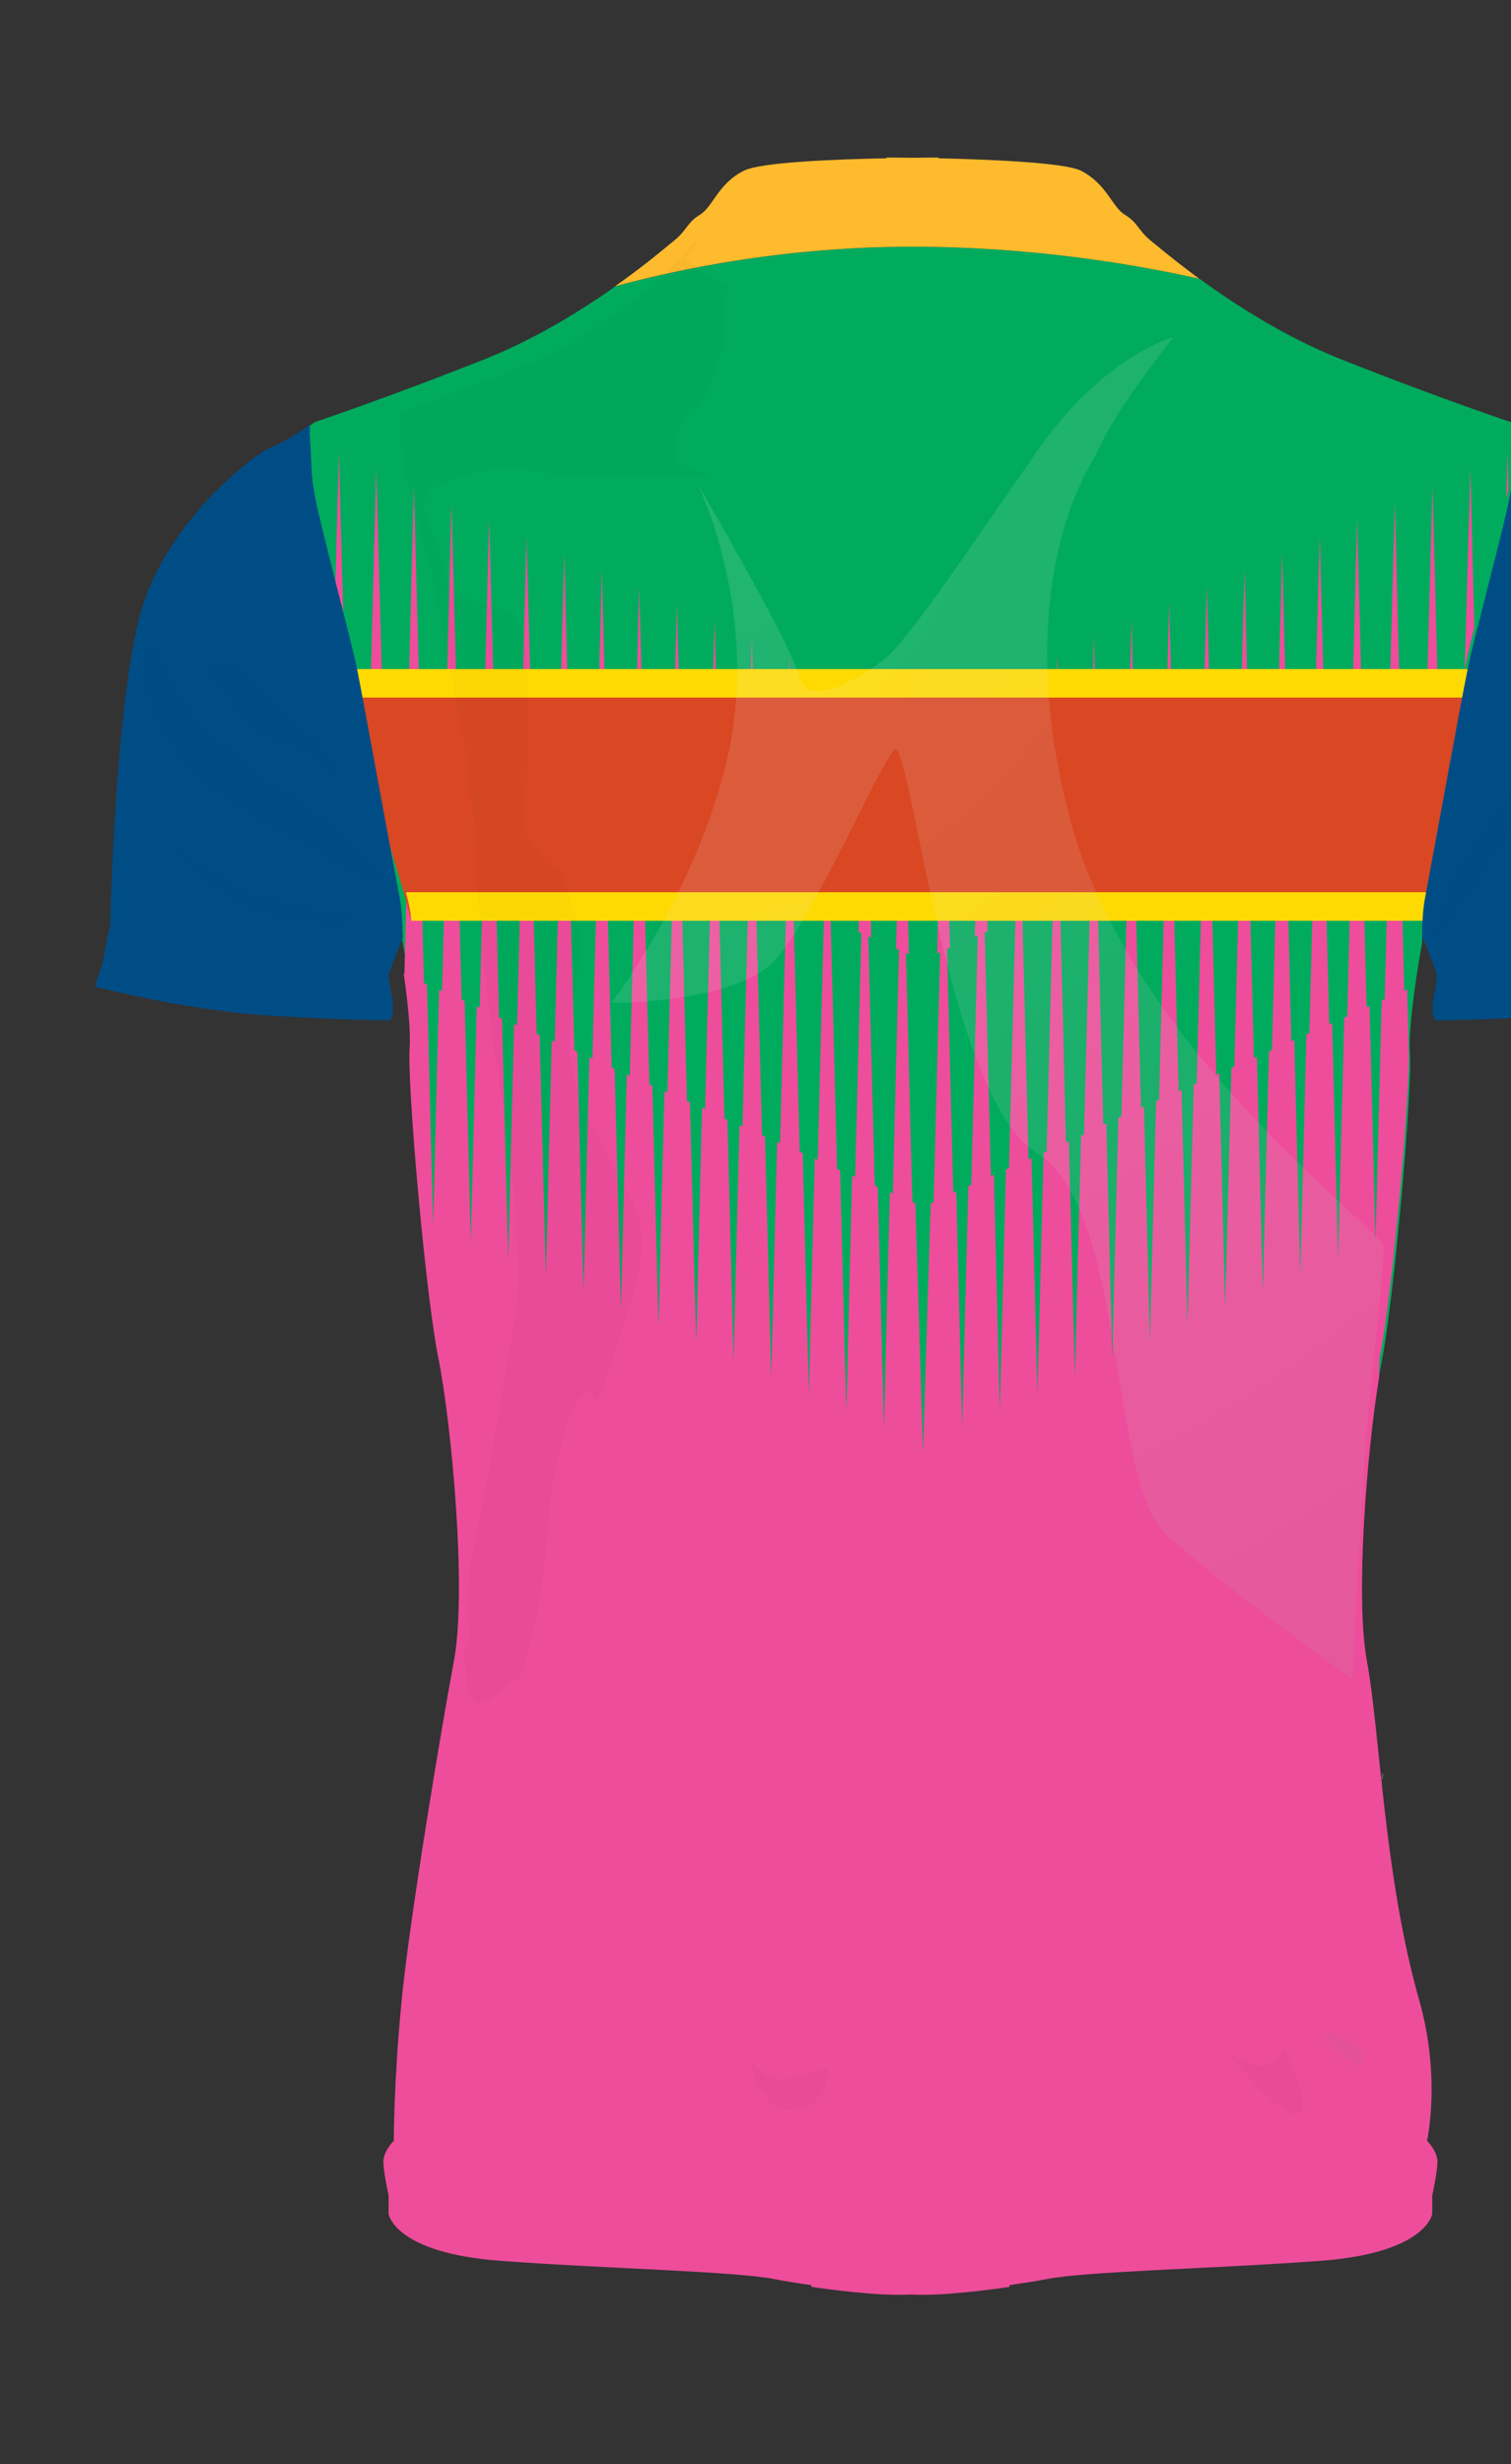 <?xml version="1.0" encoding="utf-8"?>
<!-- Generator: Adobe Illustrator 25.3.1, SVG Export Plug-In . SVG Version: 6.00 Build 0)  -->
<svg version="1.1" xmlns="http://www.w3.org/2000/svg" xmlns:xlink="http://www.w3.org/1999/xlink" x="0px" y="0px"
	 viewBox="0 0 610.1 994.8" enable-background="new 0 0 744.1 994.8" xml:space="preserve">
<rect x="0" y="0" width="610.1" height="994.8" fill="#333333" stroke="none"/>
<g id="MASKB">

<g id="SHIRT_STITCHING">
	
		<path opacity="0.5" fill="none" stroke="#897F76" stroke-width="0.616" stroke-miterlimit="10" stroke-dasharray="2.226,1.113" d="
		M558.3,716c0,0-0.4,3.6-0.9,5.4c-0.5,1.8-0.9,4.1-0.9,5.6c0,1.6,0.2,3.8,0.7,5.2c0.4,1.4,2.9,7.8,2.4,9.2c-0.4,1.4-2,4.5-2,6.3
		c0,1.8,0.7,12.2,1.4,14.9c0.7,2.7,3.8,14.6,5.2,16.9c1.4,2.3,2,5.2,2.3,6.5c0.2,1.4,2.3,6.8,2.3,6.8"/>
	<g>
		
			<!--<path opacity="0.35" fill="none" stroke="#00AB5D" stroke-width="0.7957" stroke-miterlimit="10" stroke-dasharray="0.6835,0.6838" d="
			M258.8,109c0,0,28.1-20.9,110.4-21.4C452.3,87,479.7,110,479.7,110"/>-->
		
			<path opacity="0.35" fill="none" stroke="#00AB5D" stroke-width="1.038" stroke-miterlimit="10" stroke-dasharray="0.892,0.892" d="
			M43.4,378.2c0,0,26.1,7.2,59,10.6c32.8,3.3,55,3.3,55,3.3"/>
		
			<path opacity="0.35" fill="none" stroke="#00AB5D" stroke-width="1.038" stroke-miterlimit="10" stroke-dasharray="0.892,0.892" d="
			M43.4,383.1c0,0,26.1,7.2,59,10.6c32.8,3.3,55,3.3,55,3.3"/>
		
			<path opacity="0.35" fill="none" stroke="#00AB5D" stroke-width="1.038" stroke-miterlimit="10" stroke-dasharray="0.892,0.892" d="
			M694.4,378.2c0,0-26.1,7.2-59,10.6c-32.8,3.3-55,3.3-55,3.3"/>
		
			<path opacity="0.35" fill="none" stroke="#00AB5D" stroke-width="1.038" stroke-miterlimit="10" stroke-dasharray="0.892,0.892" d="
			M694.4,383.1c0,0-26.1,7.2-59,10.6c-32.8,3.3-55,3.3-55,3.3"/>
		
			<!--<path opacity="0.35" fill="none" stroke="#00AB5D" stroke-width="0.7957" stroke-miterlimit="10" stroke-dasharray="0.6835,0.6838" d="
			M262.2,105.6c0,0,24.7-20.1,107-20.6c83.1-0.5,103.7,18.9,103.7,18.9"/>-->
	</g>
</g>
<g id="SHIRT_BODY">
	<path fill="#00AB5D" d="M610,170.4c0,0-28.2-9.4-67.9-25.1c-23-9.1-43.6-22.4-57.8-32.8c-28.4-6.3-69.3-12.9-115.7-12.9
		c-50.2,0-92.7,8.6-120.1,16c-13.9,9.8-32.7,21.5-53.5,29.7c-39.7,15.7-67.9,25.1-67.9,25.1s-0.9,0.7-2.4,1.7c0,0,0,0,0,0
		c0,0.8,0,1.7,0.1,2.6c0,0.1,0,0.2,0,0.2c0,0.4,0,0.9,0,1.4c0,0,0,0.1,0,0.1c0,0.5,0,1,0.1,1.5c0,0.1,0,0.2,0,0.3
		c0,0.4,0,0.8,0.1,1.3c0,0.1,0,0.3,0,0.4c0,0.5,0,1,0.1,1.6c0,0.1,0,0.1,0,0.2c0,0.5,0.1,0.9,0.1,1.4c0,0.2,0,0.3,0,0.5
		c0,0.4,0.1,0.9,0.1,1.4c0,0.1,0,0.2,0,0.3c0,0.5,0.1,1.1,0.1,1.7c0,0.1,0,0.3,0,0.4c0,0.4,0.1,0.8,0.1,1.3c0,0.2,0,0.3,0,0.5
		c0,0.6,0.1,1.1,0.1,1.7c0,0.1,0,0.1,0,0.2c0,0.5,0.1,1,0.1,1.5c0,0.2,0,0.3,0.1,0.5c0,0.4,0.1,0.9,0.1,1.3c0,0.1,0,0.2,0,0.4
		c0.1,0.5,0.1,1.1,0.2,1.6c0,0.1,0,0.2,0.1,0.4c0.1,0.4,0.1,0.8,0.2,1.2c0,0.1,0,0.3,0.1,0.4c0.1,0.5,0.2,1,0.2,1.5
		c2.2,12.2,14.5,57.3,17.2,70.7c2.8,13.4,15.6,84,17.2,92.3c0.1,0.6,0.2,1.2,0.3,1.8c0,0.1,0,0.1,0,0.2c0.1,0.6,0.2,1.2,0.2,1.8
		c0,0.1,0,0.1,0,0.2c0.1,0.6,0.1,1.2,0.2,1.9c0,0,0,0.1,0,0.1c0.1,0.7,0.1,1.4,0.2,2c0,0,0,0,0,0c0,0.7,0.1,1.3,0.1,2
		c0,0.1,0,0.1,0,0.2c0,0.6,0.1,1.3,0.1,1.9c0,0.1,0,0.1,0,0.2c0,0.6,0,1.3,0,1.9c0,0,0,0,0,0c0,0.6,0,1.3,0,1.8
		c0-0.1,0.1-0.1,0.1-0.1s6.3,33.5,5.2,47c-1,13.6,6.3,98.3,11.5,124.4c5.2,26.1,11.5,93,6.3,121.3c-5.2,28.2-17.8,103.5-20.9,135.9
		c-3.1,32.4-3.1,56.4-3.1,56.4s-4.2,4.2-4.2,8.4s2.1,13.6,2.1,13.6v7.3c0,0,2.1,15.7,45,18.8c42.9,3.1,94.1,4.2,109.8,7.3
		c4.1,0.8,9.2,1.6,14.7,2.4l0,0.7c0,0,20.9,3.1,34.5,3.1c1.5,0,3.3,0,5.2-0.1c1.9,0.1,3.7,0.1,5.2,0.1c13.6,0,34.5-3.1,34.5-3.1
		l0-0.7c5.5-0.8,10.6-1.6,14.7-2.4c15.7-3.1,66.9-4.2,109.8-7.3c42.9-3.1,45-18.8,45-18.8v-7.3c0,0,2.1-9.4,2.1-13.6
		s-4.2-8.4-4.2-8.4s5.8-25.1-3.1-56.4c-14.1-49.6-15.7-107.7-20.9-135.9c-5.2-28.2,1-95.1,6.3-121.3c5.2-26.1,12.5-110.8,11.5-124.4
		c-0.9-11.7,3.6-38.1,4.9-45.2c0-4.8,0.1-12.4,1.2-17.7c1.7-8.3,14.5-79,17.2-92.3c2.8-13.4,15-58.4,17.2-70.7
		c1.6-8.6,2-21.1,2.2-27.8C610.8,171,610,170.4,610,170.4z"/>
</g>
<g id="GRAPHICS">
	<g>
		<g>
			<path fill="#EE4D9B" d="M150,312.2c1.7,9,3.3,17.9,4.7,25.6l0-0.7c-1.4-7.7-3-16.6-4.7-25.4L150,312.2z"/>
			<path fill="#EE4D9B" d="M154.7,289.7L151.9,189l-2.5,98.4l1.2,0.5l-0.6,23.8c1.6,8.8,3.3,17.7,4.7,25.4l-1.2-47.9L154.7,289.7z"
				/>
			<path fill="#EE4D9B" d="M578.4,195.8l-2.7,100.7l1.2-0.5l-1.5,60.9c0.9-4.6,2.9-15.6,5.3-28.4l-0.9-33.8l1.2-0.5L578.4,195.8z"/>
			<path fill="#EE4D9B" d="M608.2,201.5c0.3-1.5,0.7-2.9,0.9-4.1l-0.4-15.2L608.2,201.5z"/>
			<path fill="#EE4D9B" d="M135.3,241.1c1.3,5,2.5,9.7,3.5,13.8l0-0.2c-1-4.1-2.2-8.8-3.5-13.8L135.3,241.1z"/>
			<path fill="#EE4D9B" d="M135.3,241c1.3,4.9,2.4,9.6,3.5,13.8l-2-72.5L135.3,241z"/>
			<path fill="#EE4D9B" d="M591.4,270.6c0.4-2.1,0.7-3.8,1-5c0.6-2.8,1.6-7.1,2.9-12.2l-1.6-64.5L591.4,270.6z"/>
			<path fill="#EE4D9B" d="M557.3,546.9c4.7-23.7,11.2-95.1,11.6-119l-0.7-28.5l-1.2,0.5l-2.5-98.4l1.2-0.5l-2.5-98.4l-2.7,100.7
				l1.2-0.5l-2.6,100.6l-1.2,0.5l-2.5,97.2l-2.4-95l-1.2,0.5l-2.5-98.4l1.2-0.5l-2.5-98.4l-2.7,100.7l1.2-0.5L544,410.3l-1.2,0.5
				l-2.5,97.2l-2.4-95l-1.2,0.5l-2.5-98.4l1.2-0.5l-2.5-98.4L530.1,317l1.2-0.5l-2.6,100.6l-1.2,0.5l-2.5,97.2l-2.4-95l-1.2,0.5
				L519,322l1.2-0.5l-2.5-98.4L515,323.8l1.2-0.5l-2.6,100.6l-1.2,0.5l-2.5,97.2l-2.4-95l-1.2,0.5l-2.5-98.4l1.2-0.5l-2.5-98.4
				l-2.7,100.7l1.2-0.5l-2.6,100.6l-1.2,0.5l-2.5,97.2l-2.4-95l-1.2,0.5l-2.5-98.4l1.2-0.5l-2.5-98.4l-2.7,100.7l1.2-0.5l-2.6,100.6
				l-1.2,0.5l-2.5,97.2l-2.4-95l-1.2,0.5l-2.5-98.4l1.2-0.5l-2.5-98.4l-2.7,100.7l1.2-0.5l-2.6,100.6l-1.2,0.5l-2.5,97.2l-2.4-95
				l-1.2,0.5l-2.5-98.4l1.2-0.5l-2.5-98.4l-2.7,100.7l1.2-0.5l-2.6,100.6l-1.2,0.5l-2.5,97.2l-2.4-95l-1.2,0.5l-2.5-98.4l1.2-0.5
				l-2.5-98.4L439.1,358l1.2-0.5L437.7,458l-1.2,0.5l-2.5,97.2l-2.4-95l-1.2,0.5L428,363l1.2-0.5l-2.5-98.4l-2.7,100.7l1.2-0.5
				l-2.6,100.6l-1.2,0.5l-2.5,97.2l-2.4-95l-1.2,0.5l-2.5-98.4l1.2-0.5l-2.5-98.4l-2.7,100.7l1.2-0.5l-2.6,100.6l-1.2,0.5l-2.5,97.2
				l-2.4-95l-1.2,0.5l-2.5-98.4l1.2-0.5l-2.5-98.4l-2.7,100.7l1.2-0.5l-2.6,100.6l-1.2,0.5l-2.5,97.2l-2.4-95l-1.2,0.5l-2.5-98.4
				l1.2-0.5l-2.5-98.4l-2.7,100.7l1.2-0.5L377,485.3l-1.2,0.5l-3.1,100.6l-3.1-100.6l-1.2-0.5l-2.6-100.6l1.2,0.5l-2.7-100.7
				l-2.5,98.4l1.2,0.5l-2.5,98.4l-1.2-0.5l-2.4,95l-2.5-97.2l-1.2-0.5l-2.6-100.6l1.2,0.5l-2.7-100.7l-2.5,98.4l1.2,0.5l-2.5,98.4
				l-1.2-0.5l-2.4,95l-2.5-97.2l-1.2-0.5l-2.6-100.6l1.2,0.5L334,270.9l-2.5,98.4l1.2,0.5l-2.5,98.4l-1.2-0.5l-2.4,95l-2.5-97.2
				l-1.2-0.5l-2.6-100.6l1.2,0.5l-2.7-100.7l-2.5,98.4l1.2,0.5l-2.5,98.4l-1.2-0.5l-2.4,95l-2.5-97.2l-1.2-0.5l-2.6-100.6l1.2,0.5
				l-2.7-100.7l-2.5,98.4l1.2,0.5l-2.5,98.4l-1.2-0.5l-2.4,95l-2.5-97.2l-1.2-0.5L290,350.6l1.2,0.5l-2.7-100.7l-2.5,98.4l1.2,0.5
				l-2.5,98.4l-1.2-0.5l-2.4,95l-2.5-97.2l-1.2-0.5l-2.6-100.6l1.2,0.5l-2.7-100.7l-2.5,98.4l1.2,0.5l-2.5,98.4l-1.2-0.5l-2.4,95
				l-2.5-97.2l-1.2-0.5l-2.6-100.6l1.2,0.5l-2.7-100.7l-2.5,98.4l1.2,0.5l-2.5,98.4l-1.2-0.5l-2.4,95l-2.5-97.2l-1.2-0.5l-2.6-100.6
				l1.2,0.5L243,230l-2.5,98.4l1.2,0.5l-2.5,98.4l-1.2-0.5l-2.4,95l-2.5-97.2l-1.2-0.5l-2.6-100.6l1.2,0.5l-2.7-100.7l-2.5,98.4
				l1.2,0.5l-2.5,98.4l-1.2-0.5l-2.4,95l-2.5-97.2l-1.2-0.5l-2.6-100.6l1.2,0.5l-2.7-100.7l-2.5,98.4l1.2,0.5l-2.5,98.4l-1.2-0.5
				l-2.4,95l-2.5-97.2l-1.2-0.5L199,309.7l1.2,0.5l-2.7-100.7l-2.5,98.4l1.2,0.5l-2.5,98.4l-1.2-0.5l-2.4,95l-2.5-97.2l-1.2-0.5
				l-2.6-100.6l1.2,0.5l-2.7-100.7l-2.5,98.4l1.2,0.5l-2.5,98.4l-1.2-0.5l-2.4,95l-2.5-97.2l-1.2-0.5L168.6,296l1.2,0.5l-2.7-100.7
				l-2.5,98.4l1.2,0.5l-2.5,98.4l-0.3-0.1c1.5,10.4,2.9,22.9,2.4,30c-1.1,13.7,6.3,99,11.6,125.3c5.3,26.3,11.6,93.7,6.3,122.1
				c-5.3,28.4-17.9,104.2-21.1,136.9c-3.2,32.6-3.2,56.9-3.2,56.9s-4.2,4.2-4.2,8.4s2.1,13.7,2.1,13.7v7.4c0,0,2.1,15.8,45.3,19
				c43.2,3.2,94.8,4.2,110.6,7.4c4.1,0.8,9.2,1.6,14.8,2.4l0,0.7c0,0,21.1,3.2,34.7,3.2c1.6,0,3.3,0,5.3-0.1
				c1.9,0.1,3.7,0.1,5.3,0.1c13.7,0,34.7-3.2,34.7-3.2l0-0.7c5.5-0.8,10.7-1.6,14.8-2.4c15.8-3.2,67.4-4.2,110.6-7.4
				c43.2-3.2,45.3-19,45.3-19v-7.4c0,0,2.1-9.5,2.1-13.7s-4.2-8.4-4.2-8.4s5.8-25.3-3.2-56.9c-14.2-49.9-15.8-108.4-21.1-136.9
				c-4.8-26.1,0.1-85,5-114.8C556.8,551.6,556.9,548.7,557.3,546.9z"/>
		</g>
	</g>
</g>
<g id="BACK_STRIPES_FILL">
	<g>
		<path fill="#D94723" d="M143.8,279.9c2.9,13.5,5.6,25.8,7.2,34.8c4.2,23.7,11.9,42.4,14.5,55.2h413.3c2-14.3,7.9-56.4,13.8-90.1
			H143.8z"/>
	</g>
</g>
<g id="BACK_STRIPES_OUTLINE">
	<g>
		<path fill="#FFDA02" d="M591.3,281.6c0.7-3.9,1.3-7.8,2-11.5H142.3c0.8,3.9,1.7,7.8,2.5,11.5H591.3z"/>
		<path fill="#FFDA02" d="M579.3,360.2H163.9c1.2,4.4,2,8.3,2.2,11.5h411.6c0.3-1.8,0.5-3.7,0.8-5.5
			C578.7,364.6,579,362.5,579.3,360.2z"/>
	</g>
</g>
</g>	
<g id="CUSTOM"></g>
<g id="SLEEVES">
	<path fill="#FDBB2D" d="M599.7,323.2C599.7,323.2,599.7,323.2,599.7,323.2C599.7,323.2,599.7,323.2,599.7,323.2z"/>
	<g>
		<path fill="#004D86" d="M162.5,376.7C162.5,376.7,162.5,376.7,162.5,376.7c0-0.6,0-1.3,0-1.9c0-0.1,0-0.1,0-0.2
			c0-0.6,0-1.2-0.1-1.9c0-0.1,0-0.1,0-0.2c0-0.7-0.1-1.3-0.1-2c0,0,0,0,0,0c0-0.7-0.1-1.4-0.2-2c0,0,0-0.1,0-0.1
			c-0.1-0.6-0.1-1.3-0.2-1.9c0-0.1,0-0.1,0-0.2c-0.1-0.6-0.1-1.2-0.2-1.8c0-0.1,0-0.1,0-0.2c-0.1-0.6-0.2-1.2-0.3-1.8
			c-1.7-8.3-14.5-79-17.2-92.3c-2.8-13.4-15-58.4-17.2-70.7c-0.1-0.5-0.2-1-0.2-1.5c0-0.1,0-0.3-0.1-0.4c-0.1-0.4-0.1-0.8-0.2-1.2
			c0-0.1,0-0.2-0.1-0.4c-0.1-0.5-0.1-1-0.2-1.6c0-0.1,0-0.2,0-0.4c-0.1-0.4-0.1-0.9-0.1-1.3c0-0.2,0-0.3-0.1-0.5
			c-0.1-0.5-0.1-1-0.1-1.5c0-0.1,0-0.1,0-0.2c-0.1-0.5-0.1-1.1-0.1-1.7c0-0.2,0-0.3,0-0.5c0-0.4-0.1-0.8-0.1-1.3c0-0.1,0-0.3,0-0.4
			c0-0.6-0.1-1.1-0.1-1.7c0-0.1,0-0.2,0-0.3c0-0.5-0.1-0.9-0.1-1.4c0-0.2,0-0.3,0-0.5c0-0.5-0.1-0.9-0.1-1.4c0-0.1,0-0.1,0-0.2
			c0-0.5-0.1-1.1-0.1-1.6c0-0.1,0-0.3,0-0.4c0-0.4,0-0.8-0.1-1.3c0-0.1,0-0.2,0-0.3c0-0.5,0-1-0.1-1.5c0,0,0-0.1,0-0.1
			c0-0.5,0-0.9,0-1.4c0-0.1,0-0.2,0-0.2c0-0.9,0-1.8-0.1-2.6c0,0,0,0,0,0c-3.7,2.5-10.9,7.3-15.4,8.8C103,183,67.5,210.1,57,246.7
			c-10.5,36.6-12.5,126.5-12.5,126.5l-3.1,15.7l-3.1,9.4c0,0,36.6,9.4,67.9,11.5c31.4,2.1,51.2,2.1,51.2,2.1s2.1-2.1,1-8.4
			c-1-6.3-2.1-8.4-1-11.5c1-2.9,4.7-12.3,5.2-13.5l0,0C162.5,378,162.5,377.4,162.5,376.7z"/>
		<path fill="#004D86" d="M695.7,388.9l-3.1-15.7c0,0-2.1-89.9-12.5-126.5c-10.5-36.6-46-63.8-52.3-65.9c-4.7-1.6-12.2-6.6-15.8-9.1
			c-0.1,6.6-0.6,19.1-2.2,27.8c-2.2,12.2-14.5,57.3-17.2,70.7c-2.8,13.4-15.6,84-17.2,92.3c-1.1,5.3-1.2,12.9-1.2,17.7
			c0.2-1.2,0.3-1.8,0.3-1.8s4.2,10.5,5.2,13.6s0,5.2-1,11.5c-1,6.3,1,8.4,1,8.4s19.9,0,51.2-2.1c31.4-2.1,67.9-11.5,67.9-11.5
			L695.7,388.9z"/>
	</g>
</g>
<g id="COLLAR">
	<path fill="#FDBB2D" d="M484.2,112.5c-1.3-0.9-2.5-1.8-3.6-2.7c-8.3-6.2-14-11.1-15.9-12.6c-5.2-4.2-5.2-7.3-10.5-10.5
		c-5.2-3.1-7.3-12.5-17.8-17.8c-6.7-3.3-36.6-4.5-57.5-5l0-0.3c0,0-4.1,0-10.5,0.1c-6.3-0.1-10.5-0.1-10.5-0.1l0,0.3
		c-20.9,0.4-50.8,1.6-57.5,5c-10.5,5.2-12.5,14.6-17.8,17.8c-5.2,3.1-5.2,6.3-10.5,10.5c-1.5,1.2-5.4,4.5-11.1,9
		c-3.6,2.8-7.9,6-12.7,9.4c27.3-7.4,69.8-16,120.1-16C415,99.6,455.9,106.2,484.2,112.5z"/>
</g>	
<g id="SHADING">
	<path d="M125.2,183.5c0,0.4,0.1,0.9,0.1,1.4C125.2,184.4,125.2,184,125.2,183.5z"/>
	<path d="M125,181.6c0,0.5,0.1,0.9,0.1,1.4C125.1,182.6,125.1,182.1,125,181.6z"/>
	<path d="M162.5,376.7C162.5,376.7,162.5,376.7,162.5,376.7C162.5,376.7,162.5,376.7,162.5,376.7z"/>
	<path d="M125,179.8c0,0.5,0,1,0.1,1.6C125,180.9,125,180.4,125,179.8z"/>
	<path d="M124.8,174.9c0,0.4,0,0.9,0,1.4C124.8,175.8,124.8,175.4,124.8,174.9z"/>
	<path d="M124.9,178.2c0,0.4,0,0.8,0.1,1.3C124.9,179,124.9,178.6,124.9,178.2z"/>
	<path d="M124.7,172.1c0,0.8,0,1.7,0.1,2.6C124.7,173.8,124.7,172.9,124.7,172.1z"/>
	<polygon points="162.6,378.6 162.6,378.6 162.6,378.6 	"/>
	<path d="M124.8,176.4c0,0.5,0,1,0.1,1.5C124.9,177.4,124.8,176.9,124.8,176.4z"/>
	<path d="M125.3,185.2c0,0.5,0.1,1.1,0.1,1.7C125.3,186.3,125.3,185.8,125.3,185.2z"/>
	<path d="M125.9,192.9c0,0.4,0.1,0.9,0.1,1.3C126,193.7,126,193.3,125.9,192.9z"/>
	<path d="M126.4,196.5c0.1,0.4,0.1,0.8,0.2,1.2C126.5,197.3,126.4,196.9,126.4,196.5z"/>
	<path d="M126.1,194.5c0.1,0.5,0.1,1.1,0.2,1.6C126.2,195.6,126.2,195.1,126.1,194.5z"/>
	<path d="M162.1,368.4c0,0,0,0.1,0,0.1C162.1,368.5,162.1,368.4,162.1,368.4z"/>
	<path d="M161.9,366.3c0,0.1,0,0.1,0,0.2C161.9,366.4,161.9,366.4,161.9,366.3z"/>
	<path d="M126.6,198.1c0.1,0.5,0.2,1,0.2,1.5C126.8,199.1,126.7,198.6,126.6,198.1z"/>
	<path d="M125.7,190.9c0,0.5,0.1,1,0.1,1.5C125.8,191.9,125.8,191.4,125.7,190.9z"/>
	<path d="M125.4,187.3c0,0.4,0.1,0.8,0.1,1.3C125.5,188.2,125.4,187.7,125.4,187.3z"/>
	<path d="M161.7,364.4c0,0.1,0,0.1,0,0.2C161.7,364.5,161.7,364.4,161.7,364.4z"/>
	<path d="M162.4,372.6c0,0.1,0,0.1,0,0.2C162.4,372.7,162.4,372.7,162.4,372.6z"/>
	<path d="M125.5,189.1c0,0.6,0.1,1.1,0.1,1.7C125.6,190.2,125.6,189.6,125.5,189.1z"/>
	<path d="M162.3,370.6C162.3,370.6,162.3,370.6,162.3,370.6C162.3,370.6,162.3,370.6,162.3,370.6z"/>
	<path d="M162.5,374.6c0,0.1,0,0.1,0,0.2C162.5,374.8,162.5,374.7,162.5,374.6z"/>
	<path d="M162.3,370.6c0-0.7-0.1-1.4-0.2-2C162.2,369.2,162.3,369.9,162.3,370.6z"/>
	<path d="M162.6,378.6c0-0.6,0-1.2,0-1.8C162.5,377.4,162.5,378,162.6,378.6z"/>
	<path d="M161.7,364.4c-0.1-0.6-0.2-1.2-0.3-1.8C161.5,363.2,161.6,363.8,161.7,364.4z"/>
	<path d="M162.5,376.7c0-0.6,0-1.2,0-1.9C162.5,375.5,162.5,376.1,162.5,376.7z"/>
	<path d="M162.4,372.6c0-0.7-0.1-1.3-0.1-2C162.3,371.3,162.4,371.9,162.4,372.6z"/>
	<path d="M162.5,374.6c0-0.6,0-1.2-0.1-1.9C162.4,373.4,162.5,374,162.5,374.6z"/>
	<path d="M161.9,366.3c-0.1-0.6-0.1-1.2-0.2-1.8C161.8,365.1,161.9,365.7,161.9,366.3z"/>
	<path d="M162.1,368.4c-0.1-0.6-0.1-1.3-0.2-1.9C162,367.1,162.1,367.7,162.1,368.4z"/>
	<path d="M125.9,192.9c0-0.2,0-0.3-0.1-0.5C125.9,192.6,125.9,192.7,125.9,192.9z"/>
	<path d="M124.8,176.4C124.8,176.4,124.8,176.3,124.8,176.4C124.8,176.3,124.8,176.4,124.8,176.4z"/>
	<path d="M124.9,178.2c0-0.1,0-0.2,0-0.3C124.9,178,124.9,178.1,124.9,178.2z"/>
	<path d="M125,181.6c0-0.1,0-0.1,0-0.2C125,181.5,125,181.6,125,181.6z"/>
	<path d="M125,179.8c0-0.1,0-0.3,0-0.4C124.9,179.6,124.9,179.7,125,179.8z"/>
	<polygon points="124.7,172.1 124.7,172.1 124.7,172.1 	"/>
	<path d="M124.8,174.9c0-0.1,0-0.2,0-0.2C124.8,174.8,124.8,174.9,124.8,174.9z"/>
	<path d="M126.6,198.1c0-0.1,0-0.3-0.1-0.4C126.6,197.8,126.6,198,126.6,198.1z"/>
	<path d="M125.7,190.9c0-0.1,0-0.1,0-0.2C125.7,190.8,125.7,190.9,125.7,190.9z"/>
	<path d="M126.1,194.5c0-0.1,0-0.2,0-0.4C126.1,194.3,126.1,194.4,126.1,194.5z"/>
	<path d="M126.4,196.5c0-0.1,0-0.2-0.1-0.4C126.3,196.2,126.3,196.4,126.4,196.5z"/>
	<path d="M125.4,187.3c0-0.1,0-0.3,0-0.4C125.4,187,125.4,187.2,125.4,187.3z"/>
	<path d="M125.5,189.1c0-0.2,0-0.3,0-0.5C125.5,188.7,125.5,188.9,125.5,189.1z"/>
	<path d="M125.3,185.2c0-0.1,0-0.2,0-0.3C125.2,185,125.2,185.1,125.3,185.2z"/>
	<path d="M125.2,183.5c0-0.2,0-0.3,0-0.5C125.1,183.2,125.1,183.4,125.2,183.5z"/>
	<g>
		
			<radialGradient id="SVGID_1_" cx="271.159" cy="194.443" r="778.956" gradientTransform="matrix(1 0 0 1.02 0 -14.592)" gradientUnits="userSpaceOnUse">
			<stop  offset="0" style="stop-color:#FFFFFF"/>
			<stop  offset="1" style="stop-color:#897F76"/>
		</radialGradient>
		<path opacity="0.13" fill="url(#SVGID_1_)" d="M246.8,404.9c0,0,50.4,0.3,66.4-17.6c16-17.9,41.5-78.1,47.9-84.6
			c6.4-6.5,20.7,139.9,57.5,162.7c36.7,22.8,28.7,133.4,52.7,154.6c23.9,21.2,74.8,57.9,74.8,57.9s3.4-77.1,6.6-109.7
			c3.2-32.5,6.6-61.4,5.9-65.1c-1.3-7.2-101.1-79.2-126.1-171c-21.6-79.1-1.7-128.5,7.9-144.8c5.9-10.1,4.5-13.6,33.3-51.2
			c0,0-27.9,7.2-55.1,46.2c-27.1,39.1-51.1,74.8-60.6,83c-9.6,8.1-31.9,21.2-35.1,8.1c-3.2-13-41.2-78-41.2-78s25.3,51.6,12.2,109.7
			C281.2,360.6,246.8,404.9,246.8,404.9z"/>
	</g>
	<path opacity="8.000000e-02" fill="#887F76" d="M550.4,832.6c-4.1,5.4-16.9-11.5-16.9-11.5l5.2-0.9
		C538.7,820.2,554.5,827.3,550.4,832.6z"/>
	<g opacity="2.000000e-02">
		<path d="M280.5,97.4c-2.9,3.3-4.4,6.7-6.8,8.2c-3.7,2.3-3.7,4.5-7.4,7.5c-3.7,3-26.8,23.3-55.1,34.6
			c-28.3,11.3-48.5,18.2-48.5,18.2s-0.5,0.4-1.4,1c0.1,4.7,0.5,13.7,1.6,19.8c1.6,8.7,10.5,40.9,12.6,50.4c2,9.5,11.4,60,12.7,66
			c0.8,3.8,0.9,9.2,0.9,12.6c0.9,5.1,4.3,23.9,3.7,32.3c-0.7,9.7,4.8,70.2,8.7,88.9c3.8,18.7,10.2,73.7,6.6,93.9
			c-3.6,20.2-10.9,66.8-16.1,90c-5.1,22.7-2,40.4-2,40.4s-3,3-3,6s1.5,9.7,1.5,9.7l0,5.2c0,0,0.4,2.8,4.5,5.8l4.4-1.7
			c13.8-12,11.6-2.8,16.8-23.2c5.3-20.5,6.7-42.8,6.7-42.8s1.4-21.6,5.6-35.9c4.2-14.3,0.3-10.4,8.4-20.5c1.3-1.7,2.3-2.3,3-2.3
			c0.9,0,1.4,1.1,1.7,2.1c0.3,1.1,0.6,2.1,1,2.1c0.8,0,2.4-3.4,6.6-16.3c10.6-32.8,15.6-47.5,8.9-62.5c-6.6-15-25.7-42.3-26.1-63.1
			c-0.5-20.8,6.4-40.1,3.6-49.4c-2.7-9.2-7-21.6-7-21.6s-15.9-12.6-15.1-20c0.7-7.3,4.6-73.3-1.9-81.7c-6.6-8.4-28.9-6-30.6-21.8
			c-1.6-15.8-18.6-29.6,3.7-35.9c11.3-3.2,16.9-4.2,21.5-4.2c4.5,0,8.2,0.9,15.5,1.7c14.7,1.5,10,0.3,30.8,1.4
			c3.3,0.2,6.6,0.2,9.7,0.2c16.6,0,30-2,30-2s-1.5,0.2-3.6,0.2c-5.8,0-16.3-1.5-13.8-12.8c3.4-15.4,8.4-9.7,13-20.5
			c4.6-10.8,7.2-18.2,7.2-25.5c0-7.3-0.4-6.9-0.1-12c0.1-1.3,0.7-3,1.6-4.8c-10.7-4.4-17.2-9.5-17.1-10.8c0.2-1.7,2.4-4.4,4.8-6.8
			L280.5,97.4"/>
		<path d="M667.3,242.3c0,0-62.6,84.1-65.2,88.4c-2.7,4.3-14,21.6-16.7,28c-2.7,6.5-6.5,22.1-6.5,22.1s18.9-27,29.1-42.6
			c10.2-15.6,32.4-37.7,43.1-48c10.8-10.2,24.3-24.8,24.3-27c0-0.2-0.1-0.2-0.3-0.2c-2.2,0-17.7,12.3-19.7,14.8
			c-2.2,2.7-41.5,45.8-41.5,45.8s43.7-55,48-64.2C666.2,250.4,667.3,242.3,667.3,242.3"/>
		<path d="M663,229.3c0,0-14.6,21-18.3,26.4c-3.8,5.4-23.7,22.1-23.7,22.1s12.4-3.8,24.3-15.1C657.1,251.4,663,229.3,663,229.3"/>
		<path d="M61.2,258.5c0,0-8.6,18.3,8.6,43.1c17.3,24.8,62,42.6,69,48c7,5.4,18.3,7.5,18.3,7.5s-24.8-27.5-38.3-35.1
			c-13.5-7.5-38.8-28-44.8-38.8C68.2,272.5,61.2,258.5,61.2,258.5"/>
		<path d="M69.8,340.4c0,0,7,15.6,32.4,25.9c12.3,5,23.5,6.3,31.8,6.3c8.7,0,14.1-1.4,14.1-1.4s-28.6-5.4-43.7-9.7
			C89.2,357.1,69.8,340.4,69.8,340.4"/>
		<path d="M88.9,268.6c-4.3,0-7.2,1.8-7.2,1.8s9.2,7.5,15.1,17.8c5.9,10.2,14.6,9.7,27,15.6c12,5.7,15.4,20,15.6,21
			c-0.2-1.1-5.1-22.2-14-27.4c-9.2-5.4-12.4-9.7-22.6-21.6C97.8,270,92.8,268.6,88.9,268.6"/>
		<path d="M518.3,827.2c0,0-2.6,5.3-7.8,6.6c-0.5,0.1-1.1,0.2-1.7,0.2c-5.2,0-12.5-4.8-12.5-4.8s19.4,24.5,27,24.5
			c0.4,0,0.7-0.1,1-0.2C530.9,850.9,518.3,827.2,518.3,827.2"/>
		<path d="M334.3,834.7c0,0-1,0.3-2.6,0.8c-1.5,1.8-7.3,8.1-15.3,16.1c0.8,0.2,1.7,0.3,2.6,0.3c0.6,0,1.3-0.1,2-0.2
			C335.7,849.4,334.3,834.7,334.3,834.7 M302.7,830.7c0,0,1.5,9.4,6.3,15.6c9.4-4.8,17.2-8.6,20.8-10.3c-3.7,1.1-9.2,2.5-13.7,3.2
			c-0.4,0.1-0.9,0.1-1.3,0.1C307.8,839.3,302.7,830.7,302.7,830.7"/>
		<path d="M331.7,835.5c-0.6,0.2-1.2,0.4-1.9,0.6c-3.7,1.7-11.5,5.5-20.8,10.3c1.9,2.5,4.3,4.5,7.4,5.2
			C324.4,843.6,330.3,837.3,331.7,835.5"/>
	</g>
</g>
</svg>
